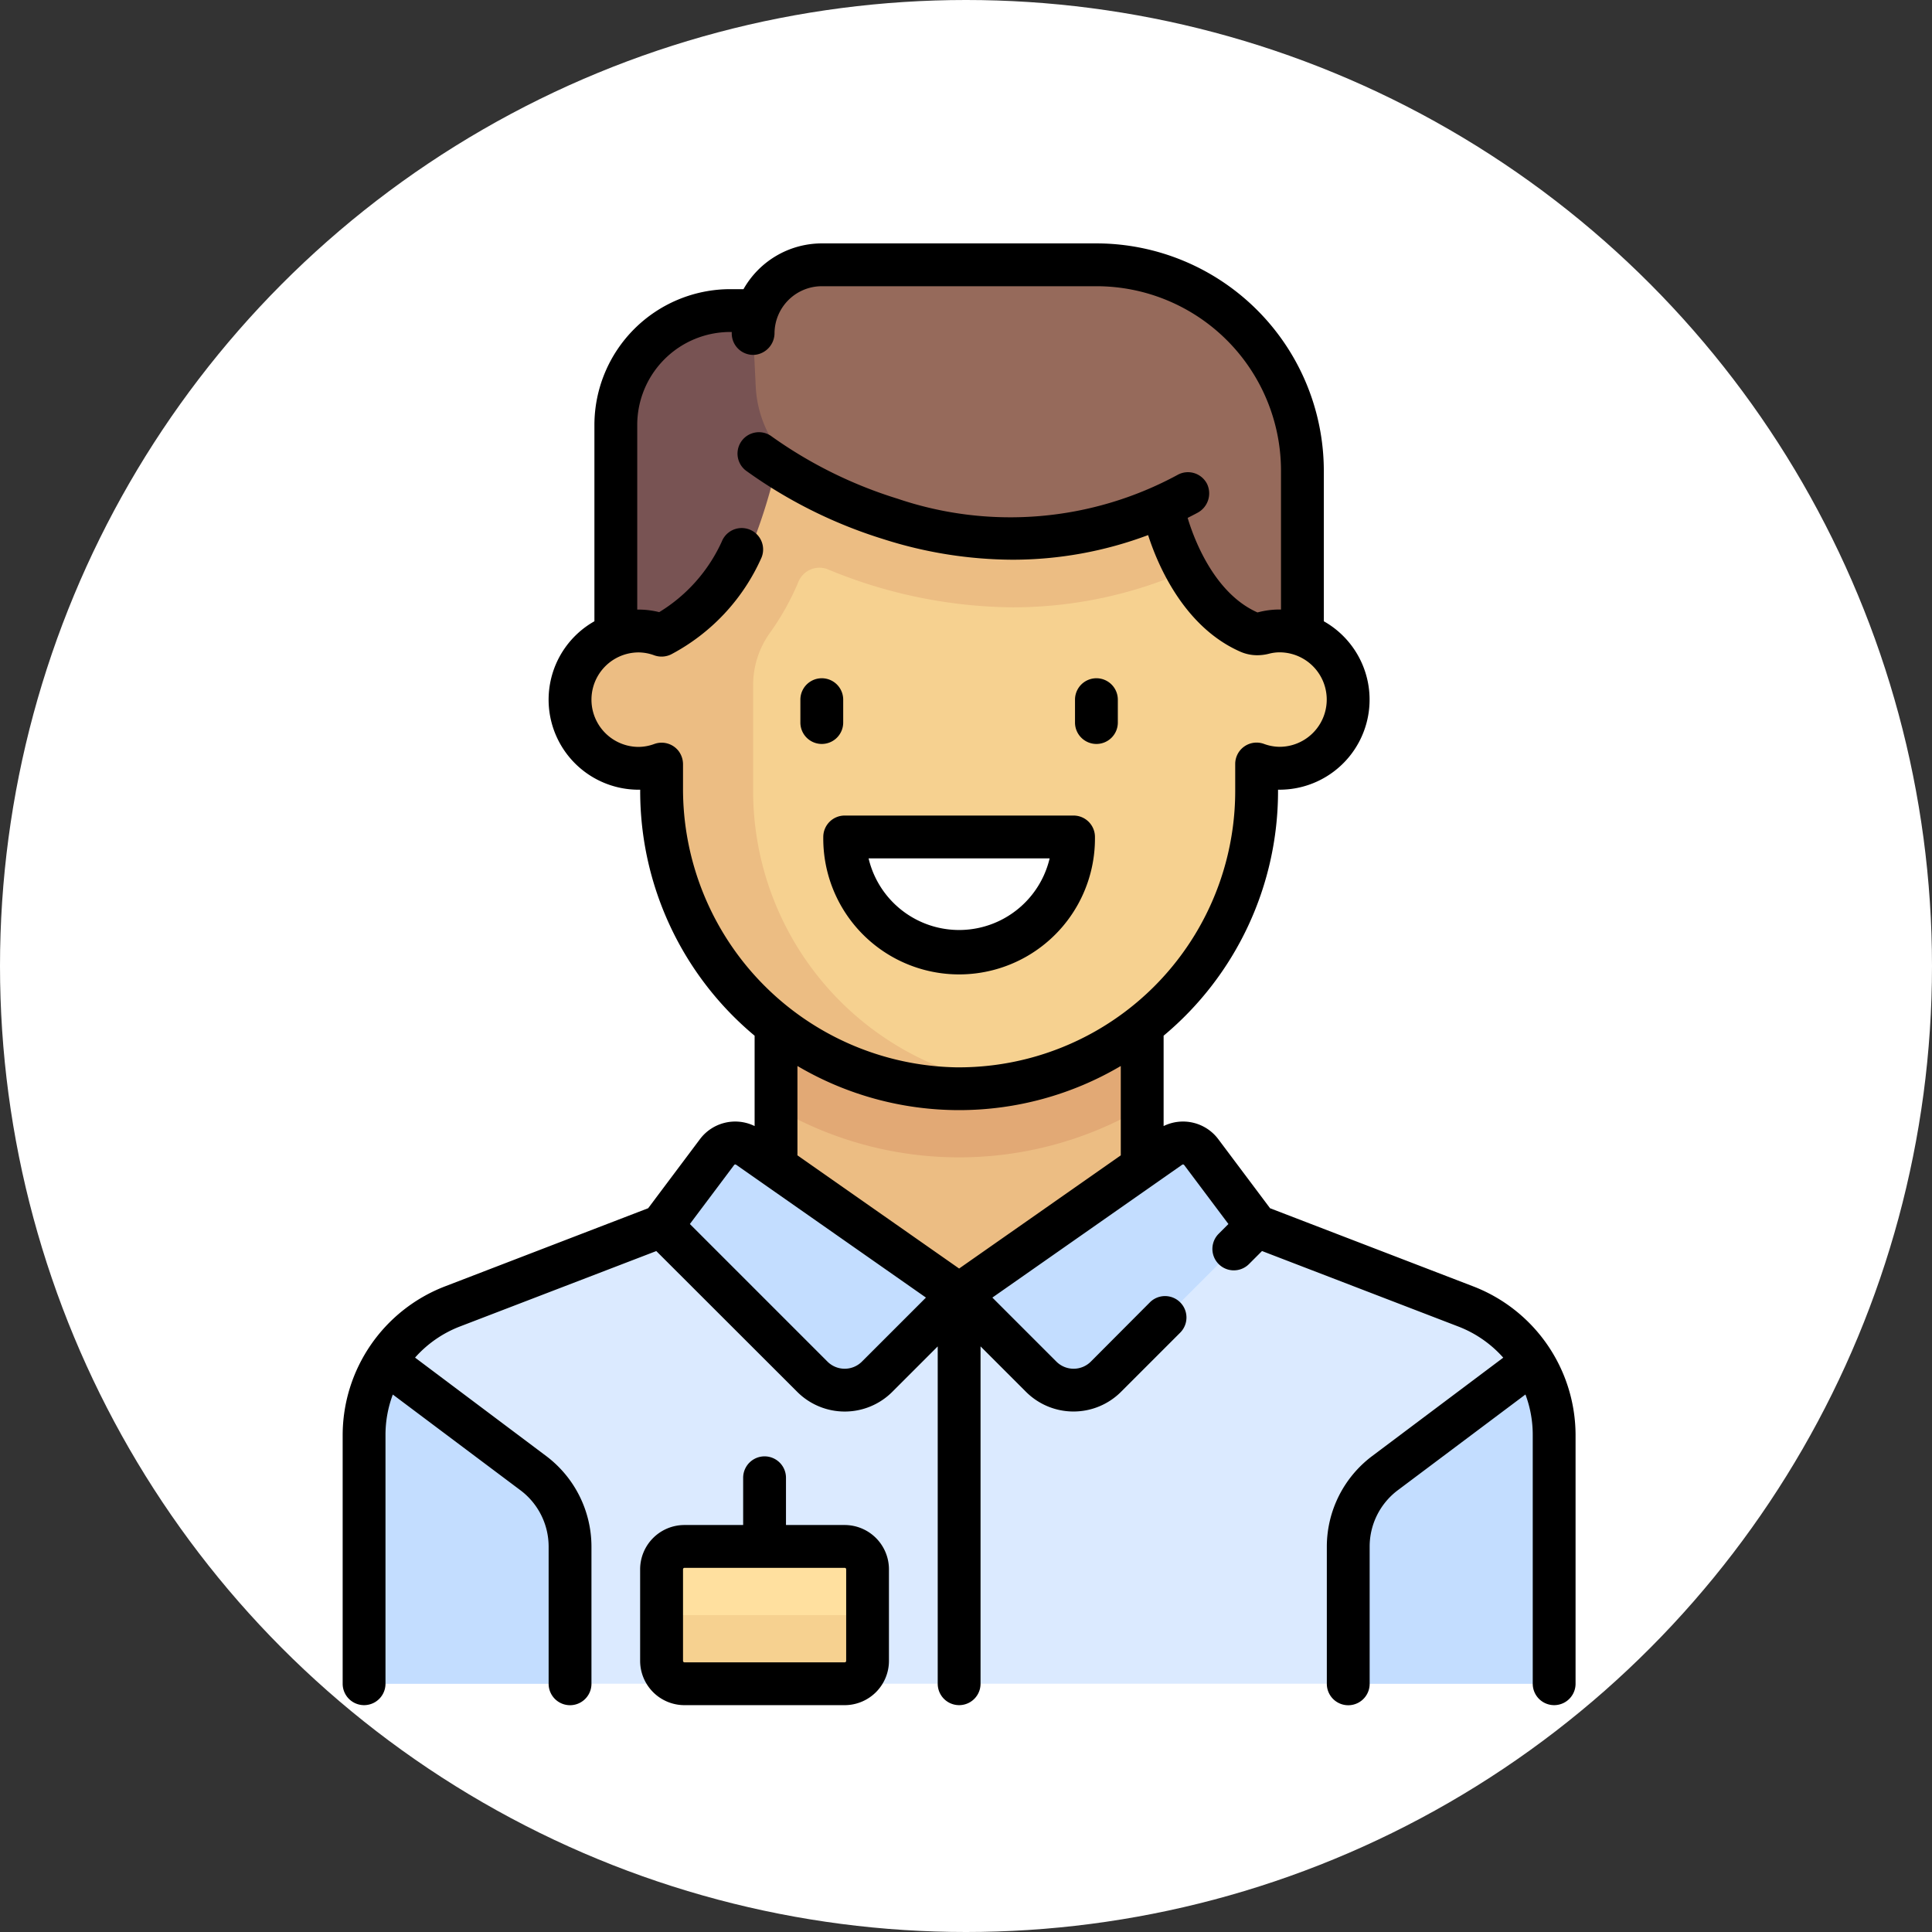 <svg xmlns="http://www.w3.org/2000/svg" width="102" height="102" viewBox="0 0 102 102">
  <rect x="0" y="0" width="102" height="102" fill="#333333" stroke="none"/>
  <g id="Grupo_1072054" data-name="Grupo 1072054" transform="translate(-329 -4275)">
    <circle id="Elipse_9666" data-name="Elipse 9666" cx="51" cy="51" r="51" transform="translate(329 4275)" fill="#fff"/>
    <g id="avatar" transform="translate(346.591 4287.85)">
      <path id="Trazado_135785" data-name="Trazado 135785" d="M152.289,256h19.333v19.332H152.289Zm0,0" transform="translate(-128.91 -217.413)" fill="#ecbd83"/>
      <path id="Trazado_135786" data-name="Trazado 135786" d="M66.183,348.433l-11.06-4.253L39.415,347.8,23.708,344.18l-11.06,4.253A7.25,7.25,0,0,0,8,355.2v13.145H70.83V355.2A7.25,7.25,0,0,0,66.183,348.433Zm0,0" transform="translate(-6.37 -292.302)" fill="#dbeaff"/>
      <path id="Trazado_135787" data-name="Trazado 135787" d="M152.289,263.05a19.167,19.167,0,0,0,19.333,0V256H152.289Zm0,0" transform="translate(-128.91 -217.413)" fill="#e2a975"/>
      <path id="Trazado_135788" data-name="Trazado 135788" d="M117.6,74.488a3.6,3.6,0,0,0-1.208.222v-11.1H84.978v11.1a3.625,3.625,0,1,0,0,6.806v1.43a15.707,15.707,0,0,0,31.415,0v-1.43a3.619,3.619,0,1,0,1.208-7.028Zm0,0" transform="translate(-67.64 -54.025)" fill="#f6d190"/>
      <path id="Trazado_135789" data-name="Trazado 135789" d="M116.4,63.613H84.98v11.1a3.349,3.349,0,0,0-3.169.419,3.585,3.585,0,0,0,3.169,6.387v1.43a15.605,15.605,0,0,0,18.124,15.5,15.7,15.7,0,0,1-13.291-15.5V77.379A4.727,4.727,0,0,1,90.69,74.6,13.725,13.725,0,0,0,92.2,71.9a1.2,1.2,0,0,1,1.559-.666,25.929,25.929,0,0,0,9.774,2.006,22.845,22.845,0,0,0,10.958-2.814,3.6,3.6,0,0,0,1.707-2.037C116.262,68.36,116.4,63.613,116.4,63.613Zm0,0" transform="translate(-67.642 -54.025)" fill="#ecbd83"/>
      <path id="Trazado_135790" data-name="Trazado 135790" d="M280.989,40.447a3.614,3.614,0,0,0-.974.133,3.739,3.739,0,0,1-4.107-1.727c-3.374-5.494-3.377-15.321-3.377-15.321h3.625a6.041,6.041,0,0,1,6.041,6.042v11.1A3.59,3.59,0,0,0,280.989,40.447Zm0,0" transform="translate(-231.028 -19.984)" fill="#966a5b"/>
      <path id="Trazado_135791" data-name="Trazado 135791" d="M178.565,207.9a1.215,1.215,0,0,0-1.177,1.512,6.043,6.043,0,0,0,11.7,0,1.215,1.215,0,0,0-1.177-1.512Zm0,0" transform="translate(-150.193 -176.565)" fill="#fff"/>
      <path id="Trazado_135792" data-name="Trazado 135792" d="M121.877,463.652h-8.458a1.208,1.208,0,0,1-1.208-1.208v-4.833a1.208,1.208,0,0,1,1.208-1.208h8.458a1.208,1.208,0,0,1,1.208,1.208v4.833A1.208,1.208,0,0,1,121.877,463.652Zm0,0" transform="translate(-94.873 -387.609)" fill="#ffe09f"/>
      <path id="Trazado_135793" data-name="Trazado 135793" d="M97.388,40.447a3.614,3.614,0,0,1,.974.133c1.569.44,2.88-.743,3.733-2.131,3.374-5.494,3.751-14.917,3.751-14.917h-3.625a6.041,6.041,0,0,0-6.041,6.042v11.1A3.59,3.59,0,0,1,97.388,40.447Zm0,0" transform="translate(-81.258 -19.984)" fill="#785353"/>
      <path id="Trazado_135794" data-name="Trazado 135794" d="M162.814,7.5H147.982a3.667,3.667,0,0,0-3.708,3.625l.138,2.827a6.013,6.013,0,0,0,3.842,5.3,26.111,26.111,0,0,0,23.872-2.073,2.412,2.412,0,0,0,.955-2.989A11.127,11.127,0,0,0,162.814,7.5Zm0,0" transform="translate(-122.103 -6.37)" fill="#966a5b"/>
      <path id="Trazado_135795" data-name="Trazado 135795" d="M9.228,390.59A7.232,7.232,0,0,0,8,394.614v13.145H18.874v-7.3a4.834,4.834,0,0,0-1.866-3.815Zm0,0" transform="translate(-6.37 -331.717)" fill="#c3ddff"/>
      <path id="Trazado_135796" data-name="Trazado 135796" d="M362.342,390.59a7.232,7.232,0,0,1,1.228,4.024v13.145H352.7v-7.3a4.834,4.834,0,0,1,1.866-3.815Zm0,0" transform="translate(-299.109 -331.717)" fill="#c3ddff"/>
      <path id="Trazado_135797" data-name="Trazado 135797" d="M121.877,484.078h-8.458a1.208,1.208,0,0,1-1.208-1.208v-2.416h10.874v2.416A1.208,1.208,0,0,1,121.877,484.078Zm0,0" transform="translate(-94.873 -408.035)" fill="#f6d190"/>
      <path id="Trazado_135798" data-name="Trazado 135798" d="M115.134,315.6l-2.923,3.9,7.957,7.957a2.416,2.416,0,0,0,3.417,0l4.333-4.332-11.125-7.787A1.208,1.208,0,0,0,115.134,315.6Zm0,0" transform="translate(-94.873 -267.616)" fill="#c3ddff"/>
      <path id="Trazado_135799" data-name="Trazado 135799" d="M229.206,315.6a1.208,1.208,0,0,0-1.659-.265l-11.125,7.787,4.332,4.332a2.416,2.416,0,0,0,3.417,0l7.957-7.957Zm0,0" transform="translate(-183.376 -267.616)" fill="#c3ddff"/>
      <path id="Trazado_135800" data-name="Trazado 135800" d="M161.955,155.778a1.131,1.131,0,0,0,1.13-1.13v-1.208a1.13,1.13,0,0,0-2.261,0v1.208A1.13,1.13,0,0,0,161.955,155.778Zm0,0" transform="translate(-136.159 -129.351)"/>
      <path id="Trazado_135801" data-name="Trazado 135801" d="M258.146,155.778a1.13,1.13,0,0,0,1.13-1.13v-1.208a1.13,1.13,0,0,0-2.261,0v1.208A1.131,1.131,0,0,0,258.146,155.778Zm0,0" transform="translate(-217.851 -129.351)"/>
      <path id="Trazado_135802" data-name="Trazado 135802" d="M168.84,201.533a7.172,7.172,0,1,0,14.343,0,1.13,1.13,0,0,0-1.13-1.13H169.97A1.13,1.13,0,0,0,168.84,201.533Zm11.951,1.13a4.911,4.911,0,0,1-9.559,0Zm0,0" transform="translate(-142.966 -170.196)"/>
      <path id="Trazado_135803" data-name="Trazado 135803" d="M60.219,55.076,49.462,50.939,46.734,47.3a2.326,2.326,0,0,0-2.892-.7V41.83a16.809,16.809,0,0,0,6.041-12.91v-.078h.078A4.753,4.753,0,0,0,52.3,19.95V12a12.018,12.018,0,0,0-12-12H25.8a4.757,4.757,0,0,0-4.138,2.416h-.7a7.18,7.18,0,0,0-7.171,7.172V19.95a4.753,4.753,0,0,0,2.339,8.893h.078v.078a16.809,16.809,0,0,0,6.041,12.91V46.6a2.327,2.327,0,0,0-2.892.7l-2.728,3.638L5.872,55.076A8.431,8.431,0,0,0,.5,62.9V76.043a1.13,1.13,0,1,0,2.261,0V62.9a6.057,6.057,0,0,1,.387-2.125l6.745,5.059a3.72,3.72,0,0,1,1.481,2.962v7.25a1.13,1.13,0,1,0,2.261,0v-7.25a5.992,5.992,0,0,0-2.385-4.771l-6.928-5.2a6.089,6.089,0,0,1,2.361-1.64L17.058,53.2,24.5,60.634a3.548,3.548,0,0,0,5.016,0l2.4-2.4V76.043a1.13,1.13,0,1,0,2.261,0V58.232l2.4,2.4a3.548,3.548,0,0,0,5.016,0l3.124-3.124a1.131,1.131,0,0,0-1.6-1.6L40,59.036a1.287,1.287,0,0,1-1.819,0l-3.38-3.38,10.021-7.014a.077.077,0,0,1,.107.017l2.335,3.113-.515.515a1.131,1.131,0,0,0,1.6,1.6l.688-.689,10.375,3.99a6.094,6.094,0,0,1,2.361,1.64l-6.928,5.2a5.991,5.991,0,0,0-2.386,4.77v7.25a1.13,1.13,0,1,0,2.261,0v-7.25A3.721,3.721,0,0,1,56.2,65.831l6.745-5.059A6.061,6.061,0,0,1,63.33,62.9V76.043a1.13,1.13,0,0,0,2.261,0V62.9A8.431,8.431,0,0,0,60.219,55.076Zm-32.305,3.96a1.287,1.287,0,0,1-1.819,0l-7.264-7.264,2.335-3.113a.077.077,0,0,1,.107-.017l10.021,7.014ZM41.581,48.147l-8.535,5.975L24.51,48.147V43.429a16.8,16.8,0,0,0,17.071,0ZM32.9,43.5A14.7,14.7,0,0,1,18.469,28.735V27.521a1.17,1.17,0,0,0-.224-.708,1.132,1.132,0,0,0-1.285-.387,2.462,2.462,0,0,1-.83.157,2.494,2.494,0,1,1,0-4.989,2.449,2.449,0,0,1,.83.157,1.145,1.145,0,0,0,.883-.054,10.671,10.671,0,0,0,4.774-5.118,1.13,1.13,0,1,0-2.1-.84,8.466,8.466,0,0,1-3.305,3.729,4.485,4.485,0,0,0-1.082-.135l-.078,0V9.588a4.911,4.911,0,0,1,4.911-4.911h.079c0,.026,0,.052,0,.078a1.131,1.131,0,0,0,1.238,1.126A1.157,1.157,0,0,0,23.3,4.728,2.5,2.5,0,0,1,25.8,2.261h14.5A9.744,9.744,0,0,1,50.039,12v7.329l-.078,0a4.488,4.488,0,0,0-1.162.155c-2.332-1.03-3.393-4-3.688-4.992q.255-.128.51-.264a1.161,1.161,0,0,0,.515-1.528,1.13,1.13,0,0,0-1.545-.485A18.527,18.527,0,0,1,29.8,13.48a23.28,23.28,0,0,1-6.63-3.274,1.13,1.13,0,0,0-1.387,1.785,25.054,25.054,0,0,0,7.263,3.622A22.658,22.658,0,0,0,35.867,16.7,20.369,20.369,0,0,0,43.024,15.4c.478,1.493,1.855,4.841,4.885,6.163a2.215,2.215,0,0,0,.871.18h0a2.512,2.512,0,0,0,.634-.082,2.223,2.223,0,0,1,.546-.071,2.494,2.494,0,1,1,0,4.988,2.45,2.45,0,0,1-.821-.154,1.129,1.129,0,0,0-1.517,1.062v1.43A14.593,14.593,0,0,1,32.9,43.5Zm0,0"/>
      <path id="Trazado_135804" data-name="Trazado 135804" d="M115.508,428.48h-3.1v-2.494a1.13,1.13,0,0,0-2.261,0v2.494h-3.1a2.341,2.341,0,0,0-2.339,2.339v4.833a2.341,2.341,0,0,0,2.339,2.339h8.458a2.341,2.341,0,0,0,2.339-2.339v-4.833A2.341,2.341,0,0,0,115.508,428.48Zm.078,7.172a.078.078,0,0,1-.078.078H107.05a.078.078,0,0,1-.078-.078v-4.833a.078.078,0,0,1,.078-.078h8.458a.078.078,0,0,1,.078.078Zm0,0" transform="translate(-88.503 -360.817)"/>
    </g>
  </g>
</svg>
